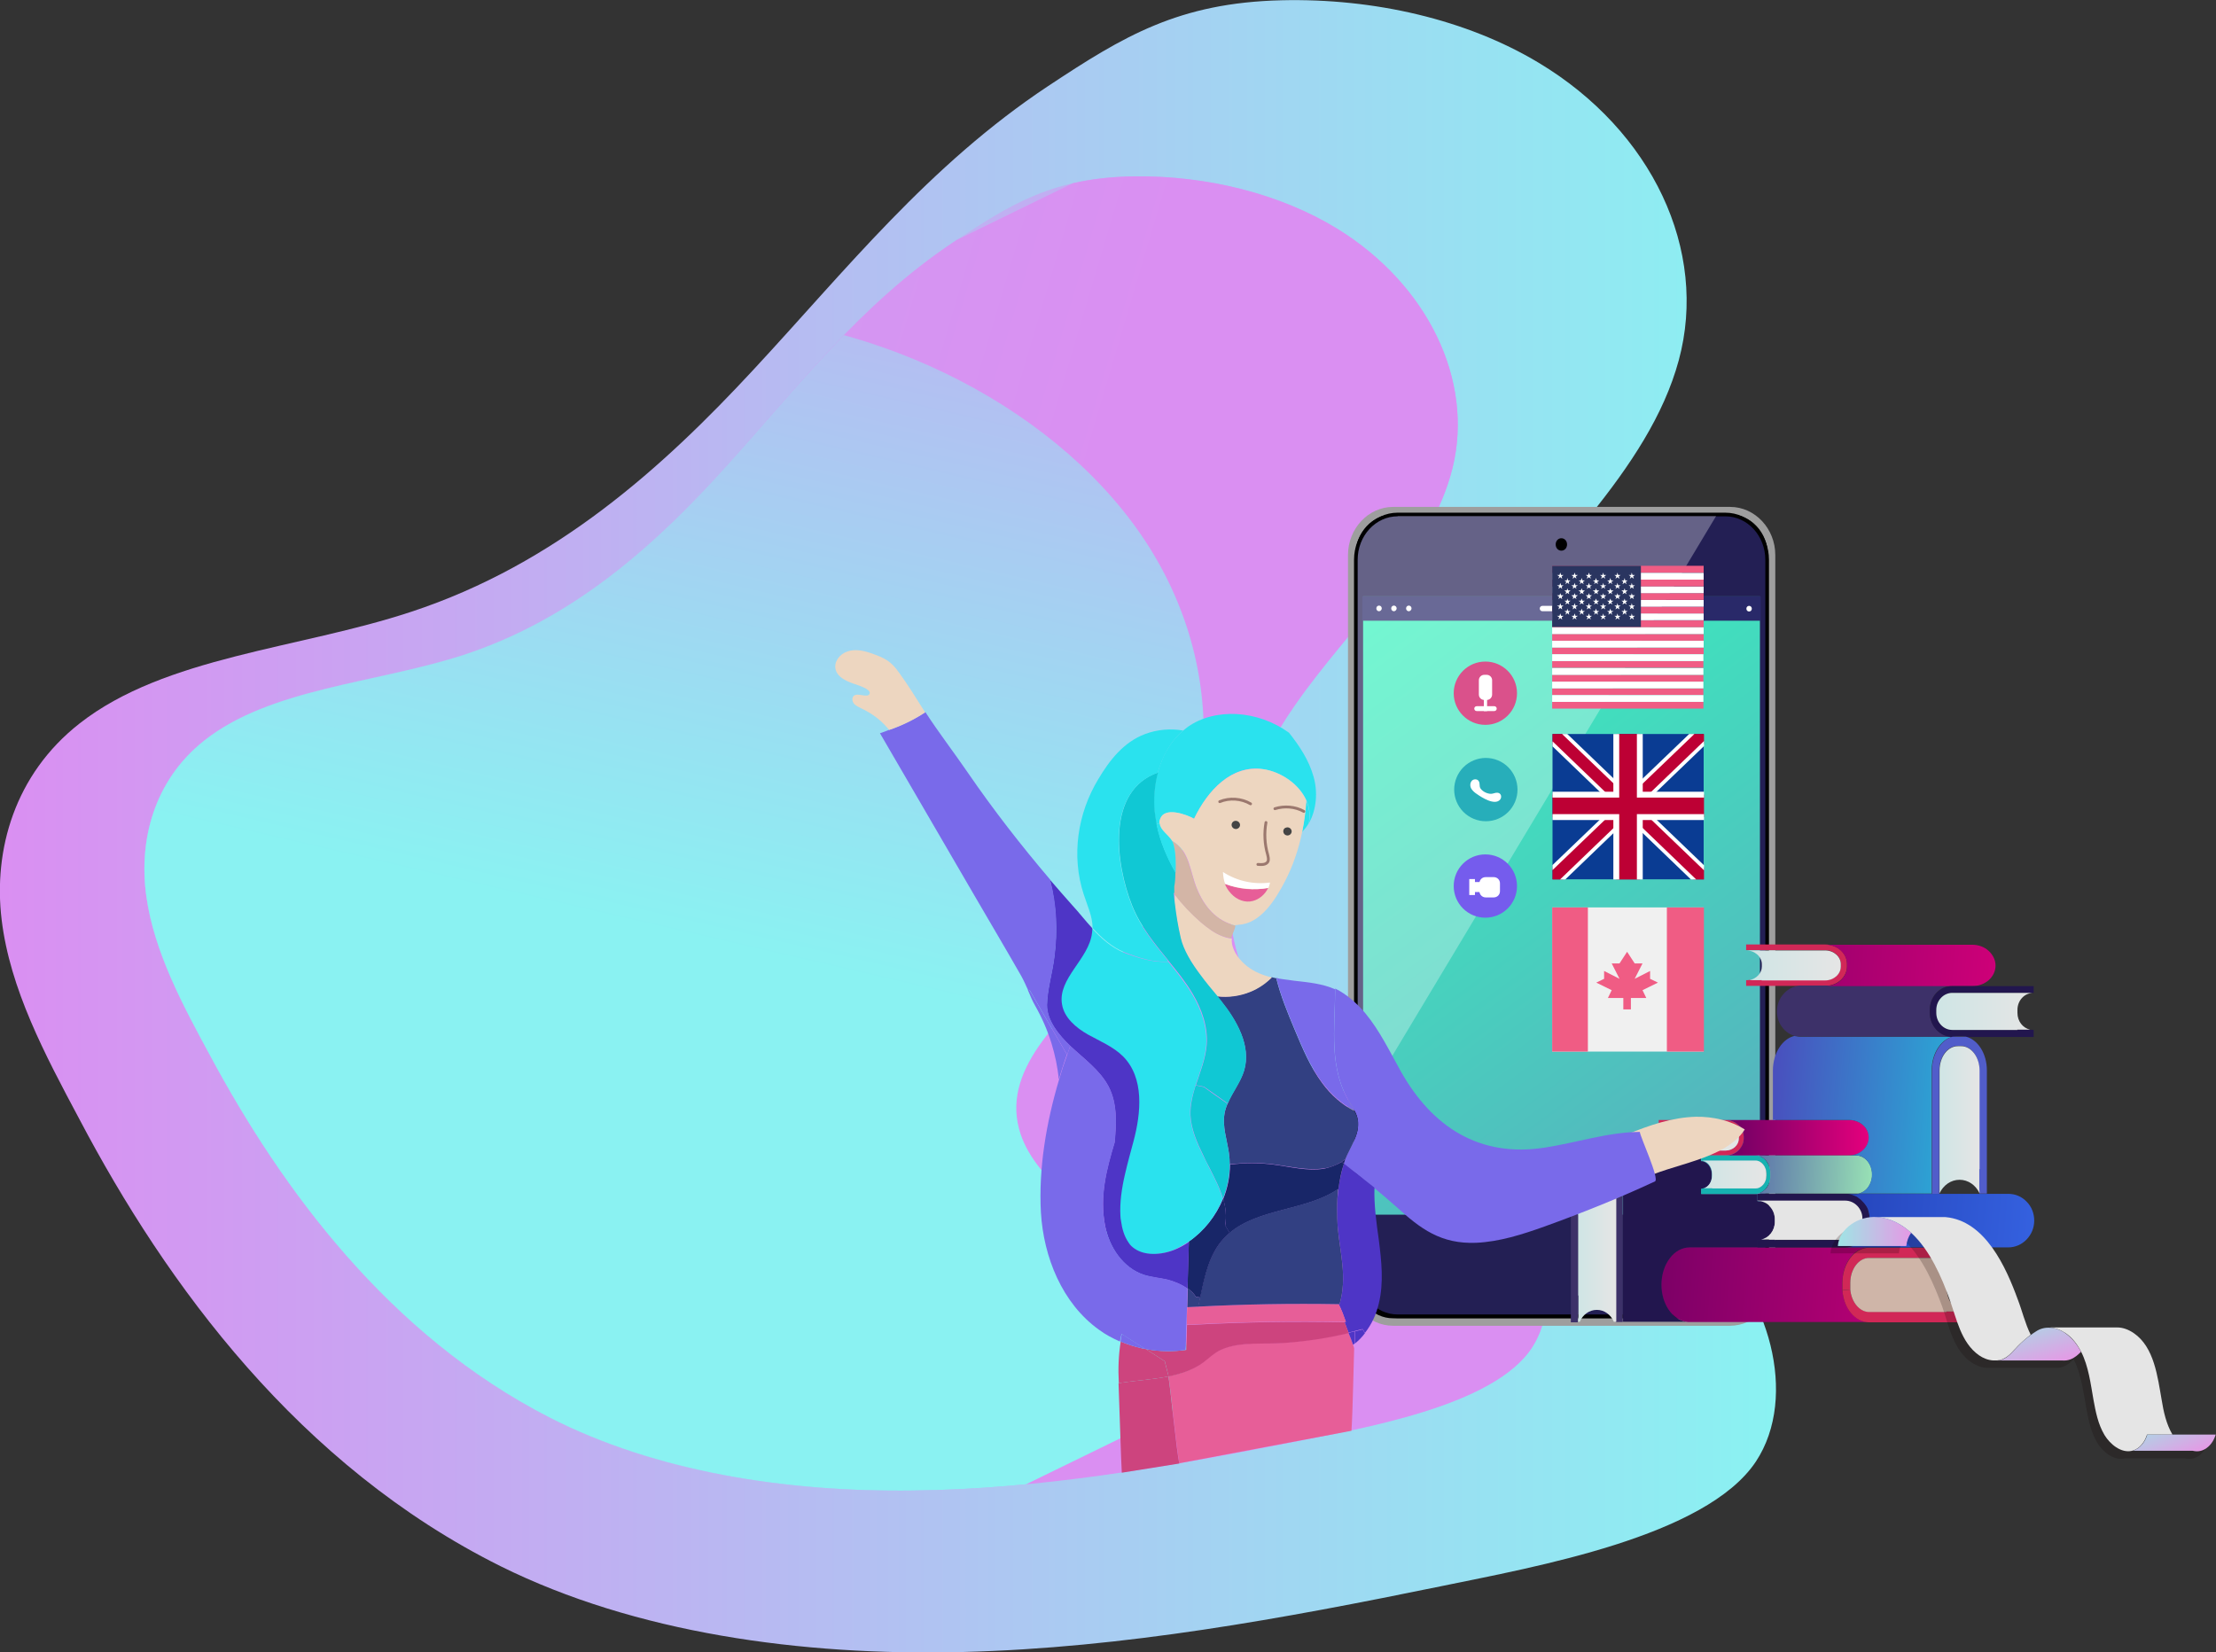 <?xml version="1.0" encoding="utf-8"?>
<!-- Generator: Adobe Illustrator 24.0.2, SVG Export Plug-In . SVG Version: 6.00 Build 0)  -->
<svg version="1.1" id="Слой_1" xmlns="http://www.w3.org/2000/svg" xmlns:xlink="http://www.w3.org/1999/xlink" x="0px" y="0px"
	 viewBox="0 0 819.2 610.9" style="enable-background:new 0 0 819.2 610.9;" xml:space="preserve">
<rect x="0" y="0" width="819.2" height="610.9" fill="#333333" stroke="none"/>
<style type="text/css">
	.st0{fill:url(#SVGID_1_);}
	.st1{clip-path:url(#SVGID_4_);fill:url(#SVGID_5_);}
	.st2{clip-path:url(#SVGID_4_);fill:url(#SVGID_6_);}
	.st3{clip-path:url(#SVGID_4_);fill:url(#SVGID_7_);}
	.st4{stroke:#9E9E9E;stroke-width:2.76;stroke-miterlimit:10;}
	.st5{stroke:#000000;stroke-width:2.699;stroke-miterlimit:10;}
	.st6{fill:none;stroke:#000000;stroke-width:0.54;stroke-miterlimit:10;}
	.st7{fill:#231F54;}
	.st8{fill:url(#SVGID_8_);}
	.st9{fill:#292969;}
	.st10{fill:#FFFFFF;}
	.st11{opacity:0.3;fill:#FFFFFF;}
	.st12{fill:#3D3169;}
	.st13{fill:url(#SVGID_9_);}
	.st14{fill:#22164E;}
	.st15{fill:#D12857;}
	.st16{fill:url(#SVGID_10_);}
	.st17{fill:url(#SVGID_11_);}
	.st18{fill:#16B2B1;}
	.st19{fill:url(#SVGID_12_);}
	.st20{fill:url(#SVGID_13_);}
	.st21{fill:url(#SVGID_14_);}
	.st22{fill:url(#SVGID_15_);}
	.st23{fill:#E5E5E5;}
	.st24{fill:url(#SVGID_16_);}
	.st25{fill:url(#SVGID_17_);}
	.st26{fill:url(#SVGID_18_);}
	.st27{fill:#CFB5A8;}
	.st28{fill:#515DCA;}
	.st29{fill:url(#SVGID_19_);}
	.st30{fill:url(#SVGID_20_);}
	.st31{opacity:0.2;}
	.st32{fill:#0D0000;}
	.st33{fill:url(#SVGID_21_);}
	.st34{fill:url(#SVGID_22_);}
	.st35{fill:url(#SVGID_23_);}
	.st36{fill:url(#SVGID_24_);}
	.st37{fill:url(#SVGID_25_);}
	.st38{fill:url(#SVGID_26_);}
	.st39{fill:url(#SVGID_27_);}
	.st40{fill:url(#SVGID_28_);}
	.st41{fill:url(#SVGID_29_);}
	.st42{fill:url(#SVGID_30_);}
	.st43{fill:url(#SVGID_31_);}
	.st44{fill:url(#SVGID_32_);}
	.st45{fill:url(#SVGID_33_);}
	.st46{fill:url(#SVGID_34_);}
	.st47{fill:url(#SVGID_35_);}
	.st48{fill:#EDD6C0;}
	.st49{fill:#796AEA;}
	.st50{fill:#E75E98;}
	.st51{fill:#4E35C6;}
	.st52{fill:#CD447E;}
	.st53{fill:#324082;}
	.st54{fill:#182668;}
	.st55{fill:#2AE2EE;}
	.st56{fill:#10C8D4;}
	.st57{fill:#D3B5A6;}
	.st58{fill:#444444;}
	.st59{fill:none;stroke:#9B786E;stroke-width:1.048;stroke-linecap:round;stroke-linejoin:round;stroke-miterlimit:10;}
	.st60{fill:#DA518B;}
	.st61{fill:#27AEBA;}
	.st62{fill:#755CED;}
	.st63{clip-path:url(#SVGID_37_);fill:#0A3C93;}
	.st64{clip-path:url(#SVGID_37_);}
	.st65{fill:#BD0034;stroke:#FFFFFF;stroke-width:1.346;stroke-miterlimit:10;}
	.st66{clip-path:url(#SVGID_37_);fill:#BD0034;stroke:#FFFFFF;stroke-width:2.166;stroke-miterlimit:10;}
	.st67{clip-path:url(#SVGID_39_);fill:#F05C84;}
	.st68{clip-path:url(#SVGID_39_);fill:#FFFFFF;}
	.st69{clip-path:url(#SVGID_39_);}
	.st70{fill:#2A3560;}
	.st71{clip-path:url(#SVGID_41_);fill:#F0F0F0;}
	.st72{clip-path:url(#SVGID_41_);fill:#F05C84;}
</style>
<linearGradient id="SVGID_1_" gradientUnits="userSpaceOnUse" x1="1.818989e-12" y1="305.431" x2="656.539" y2="305.431">
	<stop  offset="0" style="stop-color:#DA8FF2"/>
	<stop  offset="1" style="stop-color:#8AF2F2"/>
</linearGradient>
<path class="st0" d="M387.5,31.8C415.3,13.4,435.7,1,473.8,0.1c34.1-0.8,68.4,7.1,95,23.1c42,25.2,62.8,69.4,51.8,110
	c-11.1,41-50,74.1-76.7,110.9c-21.1,29.1-34.8,61.9-33.2,94.7c1.6,32.9,19.9,65.7,53.8,85.4c21.3,12.4,47.9,19.5,66.3,34.4
	c22.8,18.5,34.3,57.6,18.3,81.8c-18.5,27.8-81.6,38.9-116.5,46.1c-58.1,11.9-117,22.8-176.8,24.3c-59.8,1.5-121.1-7.1-170.7-31.7
	C110.6,542,61.6,475.1,29.3,413.7c-12.7-23.8-25.6-48-28.7-73.7c-3.1-25.7,4.8-53.7,28.8-72.5c31.6-24.8,81.2-27.6,122.6-41.3
	c53.5-17.6,93.1-53.4,126.8-89.8C312.6,100,343.3,61.1,387.5,31.8z"/>
<g>
	<defs>
		<path id="SVGID_2_" d="M352.2,89.7c21.5-14.4,37.3-24.1,67.2-24.5c26.7-0.3,53.8,6.4,75,19.4c33.4,20.6,50.5,56,42.6,88.3
			c-8,32.6-38,58.6-58.2,87.7c-16,23-26.2,49-24.4,75.2c1.9,26.2,16.8,52.6,43.7,68.7c16.9,10.1,38,16.1,52.6,28.1
			c18.2,15,28,46.3,15.8,65.4c-14,22-63.3,30.2-90.7,35.6c-45.4,8.9-91.4,17-138.3,17.5c-46.9,0.6-95.1-6.9-134.5-27.1
			c-59.1-30.3-98.7-84.2-125.2-133.5C67.5,371.5,57,352,54.1,331.4c-2.9-20.6,2.8-42.8,21.3-57.5c24.4-19.4,63.2-21.2,95.5-31.6
			c41.6-13.5,72.1-41.6,97.9-70.3C294.7,143.3,318.1,112.5,352.2,89.7z"/>
	</defs>
	<linearGradient id="SVGID_3_" gradientUnits="userSpaceOnUse" x1="53.356" y1="308.199" x2="571.958" y2="308.199">
		<stop  offset="0" style="stop-color:#DA8FF2"/>
		<stop  offset="1" style="stop-color:#8AF2F2"/>
	</linearGradient>
	<use xlink:href="#SVGID_2_"  style="overflow:visible;fill:url(#SVGID_3_);"/>
	<clipPath id="SVGID_4_">
		<use xlink:href="#SVGID_2_"  style="overflow:visible;"/>
	</clipPath>
	
		<linearGradient id="SVGID_5_" gradientUnits="userSpaceOnUse" x1="-1965.629" y1="2661.063" x2="-1079.321" y2="2661.063" gradientTransform="matrix(-0.846 0.534 -0.534 -0.846 501.709 3420.473)">
		<stop  offset="0" style="stop-color:#DA8FF2"/>
		<stop  offset="1" style="stop-color:#8AF2F2"/>
	</linearGradient>
	<polygon class="st1" points="-180,319 559.3,-42.1 916.7,395.9 177.5,757 	"/>
	
		<linearGradient id="SVGID_6_" gradientUnits="userSpaceOnUse" x1="-1511.961" y1="-306.654" x2="-501.538" y2="-1459.937" gradientTransform="matrix(-0.846 0.534 0.534 0.846 -760.701 1419.414)">
		<stop  offset="0" style="stop-color:#DA8FF2"/>
		<stop  offset="1" style="stop-color:#8AF2F2"/>
	</linearGradient>
	<polygon class="st2" points="-135.6,327.7 548.4,-6.4 868.1,385.2 184.1,719.4 	"/>
	
		<linearGradient id="SVGID_7_" gradientUnits="userSpaceOnUse" x1="-1072.415" y1="3178.395" x2="-818.958" y2="2967.328" gradientTransform="matrix(-1.22 0.77 -0.648 -1.026 1119.706 4008.597)">
		<stop  offset="0" style="stop-color:#DA8FF2"/>
		<stop  offset="1" style="stop-color:#8AF2F2"/>
	</linearGradient>
	<path class="st3" d="M442,518.2c-0.6-18.9-7.4-37.5-22.2-53.1c-15.1-15.9-38.1-28.7-43.1-47.8c-6.2-23.5,17.7-42.5,34.7-61
		c38.8-42.4,44.9-103.9,13.5-153.9c-31.4-50-99.5-85.7-167.4-86.3c-55.3-0.5-105.7,20.4-148.6,46C66.6,187.4,28.5,218.8,9,258.5
		c-9.8,19.9-15,42.1-31.7,58.6c-34.7,34.4-110.9,36-130.6,77.8c-2.8,6-4.1,12.3-4.3,18.8l231.8,284L442,518.2z"/>
</g>
<g>
	<g>
		<path class="st4" d="M639.5,488.8H515c-8.4,0-15.3-7.4-15.3-16.4V205.2c0-9,6.9-16.4,15.3-16.4h124.6c8.4,0,15.3,7.4,15.3,16.4
			v267.2C654.8,481.4,648,488.8,639.5,488.8z"/>
	</g>
	<g>
		<path class="st5" d="M637.8,486H516.7c-8.2,0-14.8-7.2-14.8-16.1V207c0-8.9,6.7-16.1,14.8-16.1h121.1c8.2,0,14.8,7.2,14.8,16.1
			v262.9C652.7,478.8,646,486,637.8,486z"/>
	</g>
	<g>
		<path d="M637.8,486H516.7c-8.2,0-14.8-7.2-14.8-16.1V207c0-8.9,6.7-16.1,14.8-16.1h121.1c8.2,0,14.8,7.2,14.8,16.1v262.9
			C652.7,478.8,646,486,637.8,486z M516.7,195.4c-5.9,0-10.7,5.2-10.7,11.6v262.9c0,6.4,4.8,11.6,10.7,11.6h121.1
			c5.9,0,10.7-5.2,10.7-11.6V207c0-6.4-4.8-11.6-10.7-11.6H516.7z"/>
	</g>
	<line class="st6" x1="503.9" y1="220.5" x2="650.6" y2="220.5"/>
	<line class="st6" x1="503.9" y1="452.2" x2="650.6" y2="452.2"/>
	<g>
		<path class="st7" d="M637.8,486H516.7c-8.2,0-14.8-7.2-14.8-16.1V207c0-8.9,6.7-16.1,14.8-16.1h121.1c8.2,0,14.8,7.2,14.8,16.1
			v262.9C652.7,478.8,646,486,637.8,486z"/>
	</g>
	
		<linearGradient id="SVGID_8_" gradientUnits="userSpaceOnUse" x1="1435.293" y1="196.093" x2="1070.091" y2="690.833" gradientTransform="matrix(-1 0 0 1 1910.136 0)">
		<stop  offset="0" style="stop-color:#32FFBE"/>
		<stop  offset="1" style="stop-color:#8059BE"/>
	</linearGradient>
	<rect x="503.9" y="220.5" class="st8" width="146.7" height="228.6"/>
	<rect x="503.6" y="220.5" class="st9" width="147.3" height="9"/>
	<path class="st10" d="M583.9,226h-13.7c-0.6,0-1-0.5-1-1v0c0-0.6,0.5-1,1-1h13.7c0.6,0,1,0.5,1,1v0
		C584.9,225.5,584.4,226,583.9,226z"/>
	<path class="st10" d="M509.8,226L509.8,226c-0.6,0-1-0.5-1-1v-0.1c0-0.6,0.5-1,1-1l0,0c0.6,0,1,0.5,1,1v0.1
		C510.8,225.5,510.3,226,509.8,226z"/>
	<path class="st10" d="M515.3,226L515.3,226c-0.6,0-1-0.5-1-1v-0.1c0-0.6,0.5-1,1-1l0,0c0.6,0,1,0.5,1,1v0.1
		C516.3,225.5,515.8,226,515.3,226z"/>
	<path class="st10" d="M520.8,226L520.8,226c-0.6,0-1-0.5-1-1v-0.1c0-0.6,0.5-1,1-1l0,0c0.6,0,1,0.5,1,1v0.1
		C521.8,225.5,521.3,226,520.8,226z"/>
	<path class="st10" d="M646.6,226.1L646.6,226.1c-0.6,0-1-0.5-1-1V225c0-0.6,0.5-1,1-1l0,0c0.6,0,1,0.5,1,1v0.1
		C647.6,225.6,647.2,226.1,646.6,226.1z"/>
	<path class="st11" d="M516.7,190.9c-8.2,0-14.8,7.2-14.8,16.1v204.7l132.5-220.9H516.7z"/>
	<path d="M579.3,201.3c0,1.3-0.9,2.3-2.1,2.3s-2.1-1-2.1-2.3c0-1.3,0.9-2.3,2.1-2.3S579.3,200,579.3,201.3z"/>
</g>
<g>
	<g id="XMLID_2_">
		<path class="st12" d="M591.5,425.7c-0.2,0-0.4,0-0.6,0h-1.1c-5,0-9.1,6.2-9.1,13.8v49.4h2.6c0,0,0-0.1,0-0.1
			c0-0.6,0.1-1.3,0.1-1.9V479c-0.1,0.1-0.1,0.1-0.1,0.2v-39.7c0-5.4,2.9-9.8,6.4-9.8h1.1c3.6,0,6.5,4.4,6.5,9.8v33.9h0v15.4h2.5h0.1
			v-49.3C600,432.1,596.2,426.1,591.5,425.7z"/>
		
			<linearGradient id="SVGID_9_" gradientUnits="userSpaceOnUse" x1="1208.697" y1="459.191" x2="1222.733" y2="459.191" gradientTransform="matrix(-1 0 0 1 1806.085 0)">
			<stop  offset="0" style="stop-color:#E5E5E5"/>
			<stop  offset="1" style="stop-color:#CFE5E5"/>
		</linearGradient>
		<path class="st13" d="M583.4,439.4v39.7c0-0.1,0.1-0.1,0.1-0.2v7.9c-0.1,0.6-0.1,1.2-0.1,1.9h0.6c1.1-2.6,3.5-4.4,6.3-4.4
			c2.8,0,5.2,1.8,6.3,4.4h0.8h0.1v-15.4h0v-33.9c0-5.4-2.9-9.8-6.5-9.8h-1.1C586.2,429.7,583.4,434.1,583.4,439.4z"/>
		<path class="st14" d="M613.2,425.7h-21.7c4.7,0.4,8.5,6.4,8.5,13.7v49.3h23.3c-5.1-0.9-9.1-6.7-9.1-13.7c0-3.7,1.1-7.2,3.1-9.8
			c2-2.6,4.6-4,7.4-4h25v-2.7c0.2,0,0.4,0,0.7,0c0,0,0,0,0,0c0.2,0,0.3,0,0.5-0.1c0.1,0,0.1,0,0.1,0h0c2.9-0.6,5.1-3.3,5.1-6.5v-1.1
			c0-3.7-2.9-6.7-6.4-6.7v0v-2.6h-0.8h-20v-1.9c0.3,0,0.6,0,0.8-0.1h0c1.8-0.5,3.1-2.4,3.1-4.6v-0.8c0-2.6-1.8-4.8-4-4.8v0v-1.9
			h-15.7V425.7z"/>
		<path class="st15" d="M613.2,425.7v1.5h15.7h8.9c0.1,0,0.2,0,0.2,0h-0.2c1.9,0,3.6-0.7,4.8-1.8c1.3-1.1,2-2.7,2-4.4v-0.7
			c0-1.7-0.8-3.3-2-4.4c-1.2-1.1-2.9-1.8-4.8-1.8h-24.6v1.8h7.7v0h16.9c2.7,0,4.9,2,4.9,4.4v0.7c0,2.4-2.2,4.4-4.9,4.4H618
			c0,0,0.1-0.1,0.1-0.1h-3.9h0c-0.3,0.1-0.6,0.1-1,0.1V425.7z"/>
		
			<linearGradient id="SVGID_10_" gradientUnits="userSpaceOnUse" x1="1163.47" y1="420.656" x2="1192.904" y2="420.656" gradientTransform="matrix(-1 0 0 1 1806.085 0)">
			<stop  offset="0" style="stop-color:#E5E5E5"/>
			<stop  offset="1" style="stop-color:#CFE5E5"/>
		</linearGradient>
		<path class="st16" d="M613.2,415.9L613.2,415.9c2.7,0,4.9,2,4.9,4.4v0.7c0,2.1-1.7,3.9-3.8,4.3h3.9c0,0-0.1,0.1-0.1,0.1h19.8
			c2.7,0,4.9-2,4.9-4.4v-0.7c0-2.4-2.2-4.4-4.9-4.4h-16.9v0H613.2z"/>
		
			<linearGradient id="SVGID_11_" gradientUnits="userSpaceOnUse" x1="1045.059" y1="481.658" x2="1215.503" y2="468.464" gradientTransform="matrix(-1 0 0 1 1806.085 0)">
			<stop  offset="0" style="stop-color:#E5007D"/>
			<stop  offset="3.052630e-02" style="stop-color:#E1007C"/>
			<stop  offset="0.891" style="stop-color:#790066"/>
		</linearGradient>
		<path class="st17" d="M623.3,488.7c0.5,0.1,0.9,0.1,1.4,0.1H691c-5.2,0-9.5-5.2-9.9-11.9c0-0.4,0-0.7,0-1.1v-1.6
			c0-7.2,4.4-13,9.9-13h35.6v0h-44.5h-32.4h-25c-2.8,0-5.5,1.4-7.4,4c-2,2.6-3.1,6.1-3.1,9.8C614.2,482,618.1,487.8,623.3,488.7z"/>
		<path class="st18" d="M628.9,439.5v1.9h20c0.3,0,0.5,0,0.8-0.1c2.7-0.5,4.8-3.3,4.8-6.6v-0.8c0-2.3-1-4.4-2.5-5.6
			c-0.9-0.7-2-1.1-3.1-1.1h-11.1h-8.9v1.9h6.3v0h13.7c2.2,0,4,2.1,4,4.8v0.8c0,2.6-1.8,4.7-4,4.7h-16.1c0,0,0-0.1,0.1-0.1h-3.2h0
			C629.4,439.5,629.2,439.5,628.9,439.5z"/>
		
			<linearGradient id="SVGID_12_" gradientUnits="userSpaceOnUse" x1="1153.238" y1="434.319" x2="1177.196" y2="434.319" gradientTransform="matrix(-1 0 0 1 1806.085 0)">
			<stop  offset="0" style="stop-color:#E5E5E5"/>
			<stop  offset="1" style="stop-color:#CFE5E5"/>
		</linearGradient>
		<path class="st19" d="M628.9,429.1L628.9,429.1c2.2,0,4,2.2,4,4.8v0.8c0,2.3-1.4,4.2-3.1,4.6h3.2c0,0-0.1,0.1-0.1,0.1h16.1
			c2.2,0,4-2.1,4-4.7v-0.8c0-2.6-1.8-4.8-4-4.8h-13.7v0H628.9z"/>
		
			<linearGradient id="SVGID_13_" gradientUnits="userSpaceOnUse" x1="1115.222" y1="420.656" x2="1168.324" y2="420.656" gradientTransform="matrix(-1 0 0 1 1806.085 0)">
			<stop  offset="0" style="stop-color:#E5007D"/>
			<stop  offset="3.052630e-02" style="stop-color:#E1007C"/>
			<stop  offset="0.891" style="stop-color:#790066"/>
		</linearGradient>
		<path class="st20" d="M655.4,414.1h-17.6c1.9,0,3.6,0.7,4.8,1.8c1.2,1.1,2,2.7,2,4.4v0.7c0,1.7-0.8,3.2-2,4.4
			c-1.2,1.1-2.8,1.8-4.6,1.8h10.9h34.7c4,0,7.3-2.9,7.3-6.6c0-1.8-0.8-3.4-2.1-4.6c-1.4-1.2-3.2-1.9-5.1-1.9H655.4z"/>
		<path class="st15" d="M645.5,362.4v2.1h20.3h9.1c4.4-0.1,7.9-3.3,7.9-7.2v-0.9c0-4-3.6-7.2-8.1-7.2h-29.2v2.1h9.2v0h20
			c3.2,0,5.8,2.3,5.8,5.1v0.9c0,2.8-2.6,5.1-5.8,5.1h-23.5c0,0,0.1-0.1,0.1-0.1h-4.6h0c-0.2,0-0.3,0.1-0.5,0.1c-0.1,0-0.1,0-0.2,0
			C645.8,362.4,645.6,362.4,645.5,362.4z"/>
		
			<linearGradient id="SVGID_14_" gradientUnits="userSpaceOnUse" x1="1125.658" y1="356.89" x2="1160.62" y2="356.89" gradientTransform="matrix(-1 0 0 1 1806.085 0)">
			<stop  offset="0" style="stop-color:#E5E5E5"/>
			<stop  offset="1" style="stop-color:#CFE5E5"/>
		</linearGradient>
		<path class="st21" d="M645.5,351.4L645.5,351.4c3.2,0,5.8,2.3,5.8,5.1v0.9c0,2.4-2,4.5-4.6,5h4.6c0,0-0.1,0.1-0.1,0.1h23.5
			c3.2,0,5.8-2.3,5.8-5.1v-0.9c0-2.8-2.6-5.1-5.8-5.1h-20v0H645.5z"/>
		
			<linearGradient id="SVGID_15_" gradientUnits="userSpaceOnUse" x1="1114.022" y1="435.431" x2="1180.384" y2="432.276" gradientTransform="matrix(-1 0 0 1 1806.085 0)">
			<stop  offset="0" style="stop-color:#98E1B5"/>
			<stop  offset="0.159" style="stop-color:#89C6B2"/>
			<stop  offset="0.72" style="stop-color:#576AA9"/>
			<stop  offset="1" style="stop-color:#A01CA8"/>
		</linearGradient>
		<path class="st22" d="M683.6,427.2h-34.7c1.2,0,2.2,0.4,3.1,1.1c1.5,1.2,2.5,3.3,2.5,5.6v0.8c0,3.4-2.1,6.1-4.8,6.6h32.3h5
			c2.9-0.5,5.1-3.5,5.1-7c0-1.9-0.6-3.7-1.7-5c-1.1-1.3-2.6-2.1-4.2-2.1H683.6z"/>
		<path class="st14" d="M649.7,458.5v2.7h32.4c5,0,9-4.2,9-9.4v-1.1c0-0.3,0-0.6,0-0.9c0-0.3-0.1-0.6-0.1-0.9
			c-0.1-0.3-0.1-0.6-0.2-0.8c-0.1-0.3-0.1-0.5-0.2-0.8c0,0,0-0.1,0-0.1c-0.1-0.2-0.2-0.5-0.3-0.7c-0.1-0.3-0.2-0.5-0.4-0.7
			c-0.1-0.2-0.3-0.5-0.5-0.7c0,0,0,0,0,0c-0.2-0.2-0.3-0.4-0.5-0.6c-0.1-0.2-0.3-0.3-0.5-0.5c-0.1-0.1-0.1-0.1-0.2-0.2
			c-0.2-0.2-0.3-0.3-0.5-0.5c-0.2-0.2-0.4-0.3-0.7-0.5c-0.2-0.1-0.4-0.3-0.6-0.4c0,0-0.1,0-0.1-0.1c-0.5-0.3-1-0.5-1.5-0.6
			c-0.3-0.1-0.5-0.2-0.8-0.2c-0.3-0.1-0.5-0.1-0.8-0.1c0,0,0,0,0,0h-33.5v2.6h10.2v0h22.2c3.5,0,6.4,3,6.4,6.7v1.1
			c0,3.7-2.9,6.7-6.4,6.7h-26c0,0,0.1-0.1,0.1-0.1H651h0c0,0-0.1,0-0.1,0c-0.2,0-0.3,0.1-0.5,0.1c0,0,0,0,0,0
			C650.1,458.5,649.9,458.5,649.7,458.5z"/>
		<path class="st23" d="M649.7,444L649.7,444c3.5,0,6.4,3,6.4,6.7v1.1c0,3.2-2.2,5.9-5.1,6.5h5.2c-0.1,0-0.1,0.1-0.1,0.1h26
			c3.5,0,6.4-3,6.4-6.7v-1.1c0-3.7-2.9-6.7-6.4-6.7h-22.2v0H649.7z"/>
		
			<linearGradient id="SVGID_16_" gradientUnits="userSpaceOnUse" x1="1039.957" y1="417.113" x2="1210.413" y2="403.919" gradientTransform="matrix(-1 0 0 1 1806.085 0)">
			<stop  offset="0" style="stop-color:#16E5E5"/>
			<stop  offset="1" style="stop-color:#6400A9"/>
		</linearGradient>
		<path class="st24" d="M655.4,395.8v18.3h28.2c1.9,0,3.8,0.7,5.1,1.9c1.4,1.2,2.1,2.9,2.1,4.6c0,3.6-3.3,6.6-7.3,6.6h2.6
			c1.6,0,3.1,0.7,4.2,2.1c1.1,1.3,1.7,3.1,1.7,5c0,3.6-2.2,6.5-5.1,7h27.2v-45.6c0-6.1,3.3-11.3,7.7-12.4h-0.2h-53.3h-2.8
			c-0.6,0-1.2-0.1-1.7-0.2c0,0,0,0,0,0c-0.1,0-0.2,0-0.3-0.1c0,0,0,0,0,0c0,0,0,0,0,0C659,383.9,655.4,389.3,655.4,395.8z"/>
		<path class="st12" d="M659.5,367.3c-1.7,1.8-2.6,4.1-2.6,6.7c0,4.4,2.9,8.1,6.8,9.1c0.1,0,0.2,0,0.3-0.1c0,0,0,0,0,0
			c0.5,0.1,1.1,0.2,1.7,0.2h2.4c0.1,0,0.3,0.1,0.4,0.1h53.3c-4.6,0-8.4-4-8.4-8.9v-1.1c0-4.9,3.8-8.9,8.4-8.9h30v0h-22.6h-54.2
			c-0.1,0-0.1,0-0.2,0h-9.3C663.1,364.6,661.1,365.6,659.5,367.3z"/>
		
			<linearGradient id="SVGID_17_" gradientUnits="userSpaceOnUse" x1="1035.687" y1="362.182" x2="1206.079" y2="348.992" gradientTransform="matrix(-1 0 0 1 1806.085 0)">
			<stop  offset="0" style="stop-color:#E5007D"/>
			<stop  offset="3.052630e-02" style="stop-color:#E1007C"/>
			<stop  offset="0.891" style="stop-color:#790066"/>
		</linearGradient>
		<path class="st25" d="M729.1,349.3h-54.4c4.5,0,8.1,3.2,8.1,7.2v0.9c0,3.9-3.5,7.1-7.9,7.2h54.2c4.8,0,8.6-3.4,8.6-7.6
			c0-2-0.9-3.9-2.5-5.4C733.6,350.1,731.4,349.3,729.1,349.3z"/>
		<path class="st15" d="M681.1,474.3v1.6c0,0.4,0,0.7,0,1.1l2.9-0.2c0-0.3,0-0.6,0-0.9v-1.6c0-5.1,3.2-9.2,7-9.2h24.4V465h11.2v-3.7
			H691C685.6,461.3,681.1,467.1,681.1,474.3z"/>
		<path class="st15" d="M684,476.8l-2.9,0.2c0.4,6.7,4.7,11.9,9.9,11.9h35.6V485c-0.5,0-1-0.1-1.4-0.2h-5.7c0,0.1,0.1,0.1,0.1,0.2
			H691C687.4,485,684.4,481.4,684,476.8z"/>
		
			<linearGradient id="SVGID_18_" gradientUnits="userSpaceOnUse" x1="1043.008" y1="455.217" x2="1213.393" y2="442.028" gradientTransform="matrix(-1 0 0 1 1806.085 0)">
			<stop  offset="0" style="stop-color:#3765E5"/>
			<stop  offset="0.181" style="stop-color:#3059D5"/>
			<stop  offset="0.912" style="stop-color:#162998"/>
		</linearGradient>
		<path class="st26" d="M682.1,461.2h44.5h15.8c5.3,0,9.6-4.5,9.6-9.9c0-2.7-1-5.2-2.8-7c-1.8-1.9-4.2-2.9-6.8-2.9h-7.8h-2.7h-0.1
			H717h0h-2.7H687c-0.3,0-0.6,0.1-0.8,0.1h-3c0.3,0,0.5,0.1,0.8,0.1c0.3,0.1,0.5,0.1,0.8,0.2c0.5,0.2,1,0.4,1.5,0.6
			c0,0,0.1,0,0.1,0.1c0.2,0.1,0.4,0.2,0.6,0.4c0.2,0.2,0.4,0.3,0.7,0.5c0.2,0.1,0.3,0.3,0.5,0.5c0.1,0.1,0.2,0.1,0.2,0.2
			c0.2,0.2,0.3,0.3,0.5,0.5c0.2,0.2,0.3,0.4,0.5,0.6c0,0,0,0,0,0c0.2,0.2,0.3,0.5,0.5,0.7c0.1,0.2,0.3,0.5,0.4,0.7
			c0.1,0.2,0.2,0.5,0.3,0.7c0,0,0,0.1,0,0.1c0.1,0.3,0.2,0.5,0.2,0.8c0.1,0.3,0.2,0.5,0.2,0.8c0.1,0.3,0.1,0.6,0.1,0.9
			c0,0.3,0,0.6,0,0.9v1.1C691.1,457,687.1,461.2,682.1,461.2z"/>
		<path class="st27" d="M684,474.3v1.6c0,0.3,0,0.6,0,0.9c0.4,4.6,3.4,8.3,7,8.3h28.6c-0.1-0.1-0.1-0.1-0.1-0.2h5.7
			c-3.2-0.9-5.6-4.6-5.6-9v-1.6c0-5.1,3.2-9.2,7-9.2V465h-11.2v0.1H691C687.2,465,684,469.2,684,474.3z"/>
		<path class="st14" d="M713.4,373.4v1.1c0,4.9,3.8,8.9,8.4,8.9h0.2c0.6-0.2,1.3-0.3,1.9-0.3h1.2c0.7,0,1.3,0.1,1.9,0.3h24.8v-2.6
			c-0.4,0-0.8-0.1-1.2-0.1h-4.8c0,0,0.1,0.1,0.1,0.1h-24.1c-3.3,0-5.9-2.8-5.9-6.3v-1.1c0-3.5,2.7-6.3,5.9-6.3h20.6v0h9.4v-2.5h-30
			C717.1,364.5,713.4,368.5,713.4,373.4z"/>
		<path class="st28" d="M714.2,395.8v45.6h2.7c0,0,0-0.1,0-0.1V427h0v-31.3c0-5,3.1-9,6.8-9h1.2c3.8,0,6.8,4,6.8,9v36.6
			c-0.1-0.1-0.1-0.1-0.1-0.2v7.3c0.1,0.5,0.1,1.1,0.1,1.7c0,0.1,0.1,0.1,0.1,0.2h2.7v-45.6c0-6.1-3.3-11.3-7.7-12.4h-5
			C717.5,384.5,714.2,389.7,714.2,395.8z"/>
		
			<linearGradient id="SVGID_19_" gradientUnits="userSpaceOnUse" x1="1054.352" y1="373.905" x2="1090.3" y2="373.905" gradientTransform="matrix(-1 0 0 1 1806.085 0)">
			<stop  offset="0" style="stop-color:#E5E5E5"/>
			<stop  offset="1" style="stop-color:#CFE5E5"/>
		</linearGradient>
		<path class="st29" d="M715.8,373.4v1.1c0,3.5,2.7,6.3,5.9,6.3h24.1c0,0-0.1-0.1-0.1-0.1h4.8c-2.7-0.6-4.7-3.1-4.7-6.2v-1.1
			c0-3.5,2.6-6.3,5.9-6.3v0h-9.4v0h-20.6C718.5,367.1,715.8,369.9,715.8,373.4z"/>
		
			<linearGradient id="SVGID_20_" gradientUnits="userSpaceOnUse" x1="1074.292" y1="414.016" x2="1089.1" y2="414.016" gradientTransform="matrix(-1 0 0 1 1806.085 0)">
			<stop  offset="0" style="stop-color:#E5E5E5"/>
			<stop  offset="1" style="stop-color:#CFE5E5"/>
		</linearGradient>
		<path class="st30" d="M717,427v14.2c1.4-3,4.2-5,7.4-5c3.2,0,6,2,7.4,5c0-0.6-0.1-1.1-0.1-1.7v-7.3c0.1,0.1,0.1,0.1,0.1,0.2v-36.6
			c0-5-3.1-9-6.8-9h-1.2c-3.8,0-6.8,4-6.8,9L717,427L717,427z"/>
	</g>
	<g>
		<g class="st31">
			<polygon class="st32" points="700.4,463.8 700.4,463.8 696.7,463.8 681.4,463.8 696.7,463.8 			"/>
			<path class="st32" d="M691.2,452.8h22.9c0.8-0.1,1.6-0.1,2.3,0c14.7,1.2,22.4,18.6,26.7,30.4c1.5,4.2,2.7,9,4.8,13.1
				c0.6-0.5,1.3-0.9,1.9-1.3c1.6-1,3.3-1.5,5.1-1.4h0H780c2.1,0,4.2,0.8,6.1,2.1c7.6,5.3,8.8,16.2,10.3,24.6c0.8,4.3,1.7,9,4,12.9
				h15.9c-0.7,2.3-2.1,4.4-4.2,5.5c-0.9,0.5-1.9,0.7-2.8,0.7c-0.5,0-1-0.1-1.5-0.2h-22.3c-4.1,1-8.2-2.5-10.2-5.8
				c-2.4-4-3.3-8.7-4.1-13.1c-1-5.6-1.9-12.4-4.6-17.8c-1.1,1.2-2.3,2.2-3.9,2.8c-1,0.4-2.1,0.5-3.2,0.4h0h-24h-1.3l0,0
				c-1.9-0.1-3.7-0.9-5.3-1.9c-6.8-4.6-8.4-13.5-10.9-20.7c-2.9-7.9-7.2-18.2-14.2-24.6c-1,1.4-1.7,3.1-1.8,4.9h-25.3
				C677.1,456.9,684.4,452.2,691.2,452.8z"/>
		</g>
		
			<linearGradient id="SVGID_21_" gradientUnits="userSpaceOnUse" x1="-14624.998" y1="461.003" x2="-14606.054" y2="461.003" gradientTransform="matrix(1 0 0 1 15309.261 0)">
			<stop  offset="0" style="stop-color:#E5E5E5"/>
			<stop  offset="1" style="stop-color:#E5E5E5"/>
		</linearGradient>
		<polygon class="st33" points="684.3,461 699.5,461 703.2,461 703.2,461 699.5,461 		"/>
		
			<linearGradient id="SVGID_22_" gradientUnits="userSpaceOnUse" x1="-14574.561" y1="481.437" x2="-14572.656" y2="481.437" gradientTransform="matrix(1 0 0 1 15309.261 0)">
			<stop  offset="0" style="stop-color:#E5E5E5"/>
			<stop  offset="1" style="stop-color:#E5E5E5"/>
		</linearGradient>
		<line class="st34" x1="734.7" y1="481.4" x2="736.6" y2="481.4"/>
		
			<linearGradient id="SVGID_23_" gradientUnits="userSpaceOnUse" x1="-14560.638" y1="484.896" x2="-14554.045" y2="505.952" gradientTransform="matrix(1 0 0 1 15309.261 0)">
			<stop  offset="0" style="stop-color:#9FE5E5"/>
			<stop  offset="1" style="stop-color:#E599E5"/>
		</linearGradient>
		<path class="st35" d="M738.2,503h24c1.1,0.1,2.2,0,3.2-0.4c1.6-0.6,2.8-1.7,3.9-2.8c-1.4-2.7-3.2-5-5.7-6.8
			c-1.8-1.3-3.9-2.1-5.9-2.1c-1.7-0.1-3.5,0.3-5.1,1.4c-0.7,0.4-1.3,0.9-1.9,1.3c-1.6,1.2-3.2,2.5-4.6,4c-1.9,1.9-3.4,4.1-6,5.1
			C739.5,502.8,738.9,502.9,738.2,503z"/>
		
			<linearGradient id="SVGID_24_" gradientUnits="userSpaceOnUse" x1="-14572.325" y1="502.999" x2="-14571.044" y2="502.999" gradientTransform="matrix(1 0 0 1 15309.261 0)">
			<stop  offset="0" style="stop-color:#E5E5E5"/>
			<stop  offset="1" style="stop-color:#E5E5E5"/>
		</linearGradient>
		<path class="st36" d="M738.2,503h-1.3C737.4,503,737.8,503,738.2,503z"/>
		
			<linearGradient id="SVGID_25_" gradientUnits="userSpaceOnUse" x1="-14592.323" y1="449.996" x2="-14589.982" y2="449.996" gradientTransform="matrix(1 0 0 1 15309.261 0)">
			<stop  offset="0" style="stop-color:#E5E5E5"/>
			<stop  offset="1" style="stop-color:#E5E5E5"/>
		</linearGradient>
		<path class="st37" d="M716.9,450h2.3C718.5,450,717.7,450,716.9,450z"/>
		
			<linearGradient id="SVGID_26_" gradientUnits="userSpaceOnUse" x1="-14629.907" y1="455.342" x2="-14602.783" y2="455.342" gradientTransform="matrix(1 0 0 1 15309.261 0)">
			<stop  offset="0" style="stop-color:#9FE5E5"/>
			<stop  offset="1" style="stop-color:#E599E5"/>
		</linearGradient>
		<path class="st38" d="M679.4,460.7h25.3c0.2-1.8,0.8-3.5,1.8-4.9c-3.5-3.2-7.6-5.4-12.5-5.8C687.3,449.4,679.9,454.1,679.4,460.7z
			"/>
		
			<linearGradient id="SVGID_27_" gradientUnits="userSpaceOnUse" x1="-14549.915" y1="467.815" x2="-14509.387" y2="538.846" gradientTransform="matrix(1 0 0 1 15309.261 0)">
			<stop  offset="0" style="stop-color:#E5E5E5"/>
			<stop  offset="1" style="stop-color:#E5E5E5"/>
		</linearGradient>
		<path class="st39" d="M757.7,490.8c2,0.1,4.1,0.9,5.9,2.1c2.5,1.7,4.3,4.1,5.7,6.8c2.8,5.4,3.6,12.2,4.6,17.8
			c0.8,4.4,1.7,9.1,4.1,13.1c2,3.3,6.1,6.8,10.2,5.8c0.4-0.1,0.9-0.3,1.3-0.5c2.1-1.1,3.5-3.2,4.2-5.5h9.4c-2.3-3.9-3.3-8.5-4-12.9
			c-1.5-8.4-2.7-19.4-10.3-24.6c-1.9-1.3-4-2.1-6.1-2.1H757.7z"/>
		
			<linearGradient id="SVGID_28_" gradientUnits="userSpaceOnUse" x1="-14551.924" y1="490.799" x2="-14551.521" y2="490.799" gradientTransform="matrix(1 0 0 1 15309.261 0)">
			<stop  offset="0" style="stop-color:#E5E5E5"/>
			<stop  offset="1" style="stop-color:#E5E5E5"/>
		</linearGradient>
		<line class="st40" x1="757.3" y1="490.8" x2="757.7" y2="490.8"/>
		
			<linearGradient id="SVGID_29_" gradientUnits="userSpaceOnUse" x1="-14572.728" y1="502.987" x2="-14572.324" y2="502.987" gradientTransform="matrix(1 0 0 1 15309.261 0)">
			<stop  offset="0" style="stop-color:#E5E5E5"/>
			<stop  offset="1" style="stop-color:#E5E5E5"/>
		</linearGradient>
		<line class="st41" x1="736.5" y1="503" x2="736.9" y2="503"/>
		
			<linearGradient id="SVGID_30_" gradientUnits="userSpaceOnUse" x1="-14547.034" y1="502.987" x2="-14545.857" y2="502.987" gradientTransform="matrix(1 0 0 1 15309.261 0)">
			<stop  offset="0" style="stop-color:#E5E5E5"/>
			<stop  offset="1" style="stop-color:#E5E5E5"/>
		</linearGradient>
		<line class="st42" x1="762.2" y1="503" x2="763.4" y2="503"/>
		
			<linearGradient id="SVGID_31_" gradientUnits="userSpaceOnUse" x1="-14510.779" y1="521.687" x2="-14502.643" y2="539.887" gradientTransform="matrix(1 0 0 1 15309.261 0)">
			<stop  offset="0" style="stop-color:#9FE5E5"/>
			<stop  offset="1" style="stop-color:#E599E5"/>
		</linearGradient>
		<path class="st43" d="M788.3,536.4h22.3c0.5,0.1,1,0.2,1.5,0.2c0.9,0,1.9-0.2,2.8-0.7c2.1-1.1,3.5-3.2,4.2-5.5h-25.3
			c-0.7,2.3-2.1,4.4-4.2,5.5C789.2,536.1,788.8,536.3,788.3,536.4z"/>
		
			<linearGradient id="SVGID_32_" gradientUnits="userSpaceOnUse" x1="-14522.114" y1="536.406" x2="-14520.951" y2="536.406" gradientTransform="matrix(1 0 0 1 15309.261 0)">
			<stop  offset="0" style="stop-color:#E5E5E5"/>
			<stop  offset="1" style="stop-color:#E5E5E5"/>
		</linearGradient>
		<line class="st44" x1="787.1" y1="536.4" x2="788.3" y2="536.4"/>
		
			<linearGradient id="SVGID_33_" gradientUnits="userSpaceOnUse" x1="-14498.664" y1="536.406" x2="-14496.831" y2="536.406" gradientTransform="matrix(1 0 0 1 15309.261 0)">
			<stop  offset="0" style="stop-color:#E5E5E5"/>
			<stop  offset="1" style="stop-color:#E5E5E5"/>
		</linearGradient>
		<line class="st45" x1="810.6" y1="536.4" x2="812.4" y2="536.4"/>
		
			<linearGradient id="SVGID_34_" gradientUnits="userSpaceOnUse" x1="-14598.659" y1="445.629" x2="-14556.696" y2="528.917" gradientTransform="matrix(1 0 0 1 15309.261 0)">
			<stop  offset="0" style="stop-color:#E5E5E5"/>
			<stop  offset="1" style="stop-color:#E5E5E5"/>
		</linearGradient>
		<path class="st46" d="M694,450c4.9,0.4,9,2.6,12.5,5.8c7,6.4,11.4,16.7,14.2,24.6c2.6,7.1,4.2,16,10.9,20.7
			c1.6,1.1,3.4,1.8,5.3,1.9h1.3c0.7-0.1,1.3-0.2,1.9-0.4c2.6-1,4.1-3.2,6-5.1c1.4-1.4,3-2.8,4.6-4c-2.1-4.2-3.2-9-4.8-13.1
			c-4.3-11.8-12-29.1-26.7-30.4H694z"/>
		
			<linearGradient id="SVGID_35_" gradientUnits="userSpaceOnUse" x1="-14616.469" y1="450.02" x2="-14615.266" y2="450.02" gradientTransform="matrix(1 0 0 1 15309.261 0)">
			<stop  offset="0" style="stop-color:#E5E5E5"/>
			<stop  offset="1" style="stop-color:#E5E5E5"/>
		</linearGradient>
		<line class="st47" x1="692.8" y1="450" x2="694" y2="450"/>
	</g>
</g>
<g>
	<path class="st48" d="M590.8,433.6c-1.7-2.7-3.3-5.4-4.8-8.2l0,0c5.2-1.9,10.4-3.9,15.5-6c8.1-3.3,16.6-6.3,25.5-6.5
		c6.3-0.1,12.8,1.4,18,4.7c-7.2,11.3-27.3,12.7-38.3,18.6c-3.5,1.8-6.8,3.9-10.1,6C594.6,439.5,592.6,436.6,590.8,433.6z"/>
	<path class="st49" d="M497.4,428.5c1.3-3.6,3.8-7.1,4.5-10.8c0.2-1.3,0.2-2.4,0.1-3.4c-0.2-1.3-0.6-2.5-1.3-3.7
		c-0.4-0.8-1-1.7-1.5-2.6c-8.1-12.7-5.7-27.9-5.6-42.2c0-0.1,0-0.2,0-0.3c4.2,2.1,7.9,5.3,11.1,9.1c5.4,6.5,9.1,14.3,13.2,21.6
		c11.5,20.4,29,31.9,53.2,28.1c11.7-1.8,23.2-5.7,35.1-5.8c0.2,2,7.4,17.4,5.6,18.3c-13.3,6.2-27,11.7-40.9,16.7
		c-8.1,2.9-16.5,5.6-25.2,6c-13,0.5-20.5-5.1-29.5-13.3c-2.7-2.4-5.4-4.7-8.1-6.9c-3.7-3-7.5-5.9-11.3-8.9c0.1-0.4,0.3-0.9,0.4-1.3
		C497.3,428.8,497.3,428.7,497.4,428.5z"/>
	<path class="st50" d="M436,541c-0.9-3.5-3.5-29.9-4.1-32.2c4.7-0.9,9.1-2.4,12.9-5.2c2.1-1.6,4-3.5,6.4-4.6
		c7.2-3.3,16.4-2,24.1-2.6c7.8-0.7,15.6-1.9,23.2-3.6c0.6,1.5,1.2,2.9,1.7,4.4c0.1,0.4,0.3,0.8,0.4,1.3c-0.2,5.1-0.5,23.2-1,30.5
		L436,541z"/>
	<path class="st51" d="M495.2,482.2c2.9-10,0.2-18.6-0.7-28.7c-0.4-4.7-0.3-9.4,0.3-14c0.4-3.1,1.1-6.2,2-9.3
		c3.8,3,7.5,5.9,11.3,8.9c-0.2,6.4,0.7,12.8,1.6,19.2c1,7.9,1.9,16,0,23.7c-0.9,3.9-2.6,7.6-5.1,10.8l-0.9-1.4
		c-0.9,0.2-1.9,0.5-2.8,0.7c-0.8,0.2-1.6,0.4-2.4,0.6c-0.5-1.3-1-2.6-1.5-4c0.2,0,0.3,0,0.5,0c-0.8-2.3-1.6-4.5-2.7-6.6
		C495,482.2,495.1,482.2,495.2,482.2z"/>
	<path class="st52" d="M414.7,544.5c-0.2-2-1.1-31.1-1.2-33.1c6.1-1,12.5-1.3,18.4-2.5c0.6,2.2,3.1,28.7,4.1,32.2L414.7,544.5z"/>
	<path class="st51" d="M503.7,491.5l0.9,1.4c-1.1,1.5-2.4,2.8-3.8,3.9c0.1-1.8,0.1-3.3,0.2-4.6C501.9,492,502.8,491.8,503.7,491.5z"
		/>
	<path class="st53" d="M502,414.3c0.1,1,0.1,2.1-0.1,3.4c-0.7,3.7-3.1,7.2-4.5,10.8c-0.5,0.4-1,0.7-1.5,1.1c0,0,0,0,0,0
		c-2,1.2-4.2,2.1-6.5,2.4c-6.2,0.9-12.4-0.7-18.6-1.5c-5.4-0.7-10.8-0.6-16.2,0c0-1.4-0.1-2.8-0.3-4.2c-0.7-4.9-2.5-9.8-1.6-14.7
		c0.2-1.2,0.6-2.4,1.1-3.5c1.7-4.2,4.8-8,6.1-12.3c2.7-9.1-2.7-18.5-8.7-25.9c-0.4-0.5-0.9-1.1-1.3-1.6c4.2,0.5,8.5-0.1,12.3-1.7
		c2.9-1.2,5.6-3.1,7.9-5.3c0.6,0.1,1.1,0.3,1.7,0.4c1.6,6.5,4.2,12.8,6.8,19c2.9,6.9,5.8,13.9,10.3,19.9c3.1,4.2,7.1,7.8,11.8,10.2
		C501.3,411.8,501.8,413,502,414.3z"/>
	<path class="st51" d="M500.9,492.2c0,1.3-0.1,2.9-0.2,4.6c-0.2,0.1-0.3,0.3-0.5,0.4c-0.5-1.5-1.1-3-1.7-4.4
		C499.3,492.6,500.2,492.4,500.9,492.2z"/>
	<path class="st49" d="M474,362c1.4,0.2,2.9,0.4,4.4,0.6c5.3,0.6,10.6,1.1,15.2,3.2c-0.2,14.3-2.5,29.5,5.6,42.2
		c0.6,0.9,1.1,1.8,1.5,2.6c-4.6-2.3-8.6-6-11.8-10.2c-4.5-6-7.4-13-10.3-19.9c-2.6-6.2-5.2-12.5-6.8-19
		C472.5,361.8,473.2,361.9,474,362z"/>
	<path class="st50" d="M497,488.8c-18.6-0.4-37.2-0.1-55.8,0.9c-0.8,0-1.7,0.1-2.5,0.1c0-2.2,0.1-4.4,0.2-6.5
		c1.4-0.1,2.7-0.2,4.1-0.2c17.3-0.9,34.6-1.2,51.9-0.9c1.1,2.1,1.9,4.3,2.7,6.6C497.3,488.8,497.2,488.8,497,488.8z"/>
	<path class="st54" d="M497.4,428.5c-0.1,0.2-0.1,0.3-0.2,0.5c-0.1,0.4-0.3,0.9-0.4,1.3c-0.3-0.2-0.6-0.5-0.9-0.7c0,0,0,0,0,0
		C496.4,429.3,496.9,428.9,497.4,428.5z"/>
	<path class="st52" d="M438.5,499.1c0-0.9,0-1.8,0.1-2.7c0.1-2.2,0.1-4.3,0.2-6.5c0.9-0.1,1.7-0.1,2.5-0.1c18.6-1,37.2-1.3,55.8-0.9
		c0.5,1.4,1,2.7,1.5,4c-7.6,1.8-15.4,3-23.2,3.6c-7.8,0.7-16.9-0.7-24.1,2.6c-2.4,1.1-4.3,3-6.4,4.6c-3.8,2.8-8.3,4.3-12.9,5.2
		c-0.9-3.7-1.4-5.6-1.4-5.6l-7-4.5C428.5,499.7,433.5,499.8,438.5,499.1z"/>
	<path class="st54" d="M495.9,429.6c0.3,0.2,0.6,0.5,0.9,0.7c-1,3-1.6,6.1-2,9.3c-11.8,8.1-29.4,7.1-40.2,16.3l-1.7-2.8
		c0.6-3.3,0.2-6.6-0.7-9.8c1.6-4,2.5-8.3,2.5-12.7c5.4-0.7,10.8-0.7,16.2,0c6.2,0.8,12.4,2.5,18.6,1.5
		C491.7,431.6,494,430.8,495.9,429.6z"/>
	<path class="st53" d="M494.5,453.5c0.9,10.1,3.6,18.7,0.7,28.7c-0.1,0-0.3,0-0.4,0c-17.3-0.3-34.6,0-51.9,0.9
		c0.2-1.1,0.5-2.3,0.7-3.4c1.7-8,3.3-15.9,8.8-21.9c0.7-0.7,1.4-1.4,2.1-2c10.8-9.2,28.5-8.2,40.2-16.3
		C494.2,444.2,494.2,448.9,494.5,453.5z"/>
	<path class="st55" d="M437.4,270.1c0.5-0.4,1-0.8,1.5-1.2c5.4-3.9,12-5.2,18.2-4.9c7,0.4,13.7,2.8,19.4,6.9c0,0,0,0,0,0
		c3.9,4.9,7.4,10.2,9.1,16.3c1.6,5.6,1.1,12.1-1.7,17.1c0.6-3,0.2-5.8-0.9-8.3c-2.7-6.2-9.6-10.7-15.9-11.6
		c-11.9-1.8-20.6,7.9-25.6,18.3h0c-3.2-1.7-9.9-4-12.1-0.8c-0.6,0.9-0.8,1.8-0.7,2.6l-1.2,0.2c-0.3-1.4-0.5-2.9-0.7-4.4
		c-0.5-4.8-0.1-9.9,1.2-14.7C429.6,279.6,432.7,274,437.4,270.1L437.4,270.1z"/>
	<path class="st55" d="M482.9,296.1c1.1,2.5,1.5,5.3,0.9,8.3c-0.7,1.2-1.5,2.2-2.4,3.2C482.1,303.8,482.6,300,482.9,296.1z"/>
	<path class="st48" d="M456.7,342l0,0.2c-7-1.7-11.4-6.9-14.1-13.4c-2.8-6.5-2.6-14.3-9.4-18v0c-1.2-2.1-4.3-3.9-4.6-6.3
		c-0.1-0.8,0.1-1.6,0.7-2.6c2.2-3.2,8.9-0.9,12.1,0.8h0c5-10.4,13.8-20,25.6-18.3c6.3,0.9,13.2,5.4,15.9,11.6
		c-0.2,3.8-0.7,7.7-1.5,11.5c0,0,0,0,0,0c-1.3,6.4-3.4,12.6-6.4,18.4c-3.5,6.7-9,15.7-17.2,16C457.4,342.1,457.1,342,456.7,342z"/>
	<path class="st48" d="M439.1,353.5c-1.2-2.2-2.2-4.5-2.7-6.7c-1-4.2-1.7-8.6-2.2-12.9c0,0,0,0,0,0s0,0,0,0c0-1.1,0.1-2.1,0.1-3.2
		c2.9,3.8,6.1,7.2,9.8,10.4c2.5,2.1,5.1,4.1,8.2,5.2c1,0.4,2,0.6,3.1,0.7c-0.1,0.5-0.1,1,0,1.6c0.4,3.4,3.1,6.7,5.7,8.7
		c2.7,2.1,5.8,3.3,9.1,4.1c-2.2,2.2-4.9,4.1-7.9,5.3c-3.9,1.6-8.2,2.2-12.3,1.7c-2.1-2.5-4.2-5-6.1-7.6
		C442.3,358.5,440.5,356,439.1,353.5z"/>
	<path class="st56" d="M433.9,330c0.1,1.3,0.2,2.6,0.4,3.9c0,0,0,0,0,0s0,0,0,0c0.5,4.3,1.2,8.6,2.2,12.9c0.5,2.2,1.5,4.5,2.7,6.7
		c1.4,2.6,3.1,5,4.7,7.1c1.9,2.6,4,5.1,6.1,7.6c0.4,0.5,0.9,1.1,1.3,1.6c5.9,7.4,11.3,16.8,8.7,25.9c-1.3,4.4-4.3,8.1-6.1,12.3
		c-2.9-2.1-5.9-4.2-8.8-6.2l-3-0.6c1.6-4.9,3.6-9.8,4-14.9c0.5-6.6-1.8-13.2-5.2-18.9c-2.6-4.4-5.7-8.2-8.8-12
		c-0.1-0.1-0.1-0.2-0.2-0.3c-5.1-6.3-10.2-12.4-13.4-20.4c-6.1-15.3-9.6-42.4,9.6-49.1c-1.3,4.8-1.7,9.9-1.2,14.7
		c0.2,1.5,0.4,2.9,0.7,4.4c1.3,6.5,3.9,12.4,7.1,18.1c-0.1,1.8-0.1,3.5-0.1,4.9c0,1,0,1.9,0,2.9C434.2,330.4,434,330.2,433.9,330z"
		/>
	<path class="st57" d="M434.5,322.8c0.1-3.9,0.2-8.3-1-11.3c-0.1-0.2-0.2-0.4-0.4-0.7c6.7,3.7,6.6,11.4,9.4,18
		c2.7,6.4,7.1,11.7,14.1,13.4c0,0,0.1,0,0.1,0c-0.2,1.7-1.2,3-1.5,4.7c-1-0.1-2.1-0.4-3.1-0.7c-3.1-1.1-5.7-3.1-8.2-5.2
		c-3.6-3.1-6.9-6.6-9.8-10.4c0-1,0-1.9,0-2.9C434.4,326.3,434.5,324.6,434.5,322.8z"/>
	<path class="st56" d="M454.6,430.5c0,4.3-0.9,8.7-2.5,12.7c-1.1-3.9-3.1-7.7-4.9-11.3v0c-0.9-1.6-1.7-3.2-2.4-4.8
		c-2.3-4.7-4.5-9.7-4.7-14.9c-0.1-3.7,0.8-7.4,1.9-10.9l3,0.6c2.9,2.1,5.8,4.2,8.8,6.2c-0.5,1.1-0.9,2.3-1.1,3.5
		c-0.9,4.9,0.9,9.8,1.6,14.7C454.5,427.7,454.6,429.1,454.6,430.5z"/>
	<path class="st54" d="M452.9,453l1.7,2.8c-0.7,0.6-1.4,1.3-2.1,2c-5.5,5.9-7.1,13.9-8.8,21.9l-1.6-0.2c-0.7-1.2-1.8-2.2-3.1-3.2
		c0.1-5.8,0.3-11.5,0.5-17.3c5.7-3.9,10.1-9.6,12.7-15.9C453.1,446.4,453.5,449.7,452.9,453z"/>
	<path class="st55" d="M431.6,355.6c0.1,0,0.2,0,0.3,0c3.1,3.8,6.2,7.7,8.8,12c3.4,5.7,5.7,12.3,5.2,18.9c-0.4,5.1-2.4,10-4,14.9
		c-1.1,3.6-2.1,7.2-1.9,10.9c0.2,5.2,2.4,10.2,4.7,14.9c0.8,1.5,1.6,3.1,2.4,4.8v0c1.9,3.6,3.8,7.4,4.9,11.3
		c-2.6,6.4-7,12-12.7,15.9c-1.4,0.9-2.8,1.7-4.2,2.4c-4.9,2.4-11.6,3.1-15.8,0.1c-0.9-0.6-1.6-1.4-2.3-2.3c-1.5-2.4-2.4-5.2-2.8-8.1
		c-0.1-0.6-0.1-1.1-0.2-1.7c-0.3-5,0.5-10.4,1.7-15.5c1-4.4,2.2-8.5,3.1-12c2.8-10.7,4-23.5-3.8-31.5c-3.6-3.6-8.5-5.6-13-8.1
		c-4.4-2.5-8.8-6.2-9.6-11.2c-1.6-9.6,10-16.7,11.1-26.4c0.1-0.5,0.1-1.1,0.1-1.7c3.4,3.7,7.1,7,11.6,8.9
		C420.6,354.2,426.2,355.9,431.6,355.6z"/>
	<path class="st53" d="M442.1,479.5l1.6,0.2c-0.2,1.2-0.5,2.3-0.7,3.4c-1.4,0.1-2.7,0.1-4.1,0.2c0.1-2.3,0.1-4.7,0.2-7
		C440.3,477.3,441.4,478.3,442.1,479.5z"/>
	<path class="st51" d="M412,422.4c0.7-7.2,1-14.6-2.3-20.8c-3.2-6-9-10.1-14-14.8c-0.1-0.1-0.1-0.1-0.2-0.2c-4-3.8-8.6-9.3-8.5-15.1
		c0.1-5.6,2-11.8,2.7-17.5c1.3-9.8,0.8-19.4-1.6-28.8c2.7,3.2,5.5,6.3,8.3,9.5c2.5,2.7,4.8,5.7,7.4,8.5v0c0,0.6,0,1.1-0.1,1.7
		c-1.1,9.7-12.7,16.8-11.1,26.4c0.8,5,5.2,8.7,9.6,11.2c4.5,2.5,9.4,4.5,13,8.1c7.8,7.9,6.7,20.7,3.8,31.5c-0.9,3.4-2.1,7.6-3.1,12
		c-1.2,5.1-2,10.5-1.7,15.5c0,0.6,0.1,1.1,0.2,1.7c0.4,3,1.2,5.8,2.8,8.1c0.6,1,1.4,1.7,2.3,2.3c4.2,2.9,10.9,2.2,15.8-0.1
		c1.5-0.7,2.9-1.5,4.2-2.4c-0.1,5.8-0.3,11.5-0.5,17.3c-2.2-1.6-5-2.7-7.3-3.3c-2.9-0.7-6-0.9-8.8-1.8c-7.8-2.5-12.9-10.3-14.4-18.3
		C406.4,442.3,409,432.4,412,422.4z"/>
	<path class="st49" d="M391.5,399.2c0.9-3.1,1.9-6.2,3-9.2c0.3-1,0.7-1.9,1-2.9l0.3-0.3c5,4.7,10.8,8.8,14,14.8
		c3.3,6.2,3,13.7,2.3,20.8c-3,10-5.6,19.9-3.6,30.6c1.5,7.9,6.6,15.7,14.4,18.3c2.9,0.9,5.9,1.1,8.8,1.8c2.3,0.6,5.1,1.7,7.3,3.3
		c-0.1,2.3-0.1,4.7-0.2,7c-0.1,2.2-0.1,4.4-0.2,6.5c-0.1,2.2-0.1,4.3-0.2,6.5c0,0.9,0,1.8-0.1,2.7c-4.9,0.8-10,0.6-14.9-0.3
		l-8.8-5.6c-0.2,0.9-0.4,1.8-0.6,2.8c-2.7-1.2-5.4-2.6-7.8-4.4c-13.6-9.8-20.4-26.8-21.4-43.3C383.9,431.9,386.8,415,391.5,399.2z"
		/>
	<path class="st55" d="M433.2,310.8L433.2,310.8c0.1,0.2,0.3,0.5,0.4,0.7c1.1,3,1.1,7.4,1,11.3c-3.2-5.6-5.8-11.6-7.1-18.1l1.2-0.2
		C428.9,306.9,431.9,308.7,433.2,310.8z"/>
	<path class="st55" d="M423.3,271.4c4.5-1.7,9.4-2.1,14.1-1.3c-4.6,3.9-7.7,9.5-9.4,15.6c-19.2,6.7-15.7,33.8-9.6,49.1
		c3.2,8,8.3,14.2,13.4,20.4c0,0.1,0,0.2-0.1,0.3c-5.4,0.4-11-1.4-16.2-3.5c-4.5-1.9-8.2-5.2-11.6-8.9v0c0-4.3-2-8.4-3.3-12.5
		c-4.6-14.1-2.3-29.8,5.4-42.5C410.1,281.2,415.3,274.4,423.3,271.4z"/>
	<path class="st52" d="M430.6,503.3c0,0,0.4,1.9,1.4,5.6c-5.9,1.2-12.3,1.5-18.4,2.5c-0.3-5.3-0.1-10.5,0.7-15.4
		c2.5,1.1,5.2,1.9,7.8,2.5c0.5,0.1,1,0.2,1.5,0.3L430.6,503.3z"/>
	<path class="st49" d="M414.7,493.2l8.8,5.6c-0.5-0.1-1-0.2-1.5-0.3c-2.7-0.6-5.3-1.5-7.8-2.5C414.3,495,414.5,494.1,414.7,493.2z"
		/>
	<path class="st49" d="M328.8,269.8c4.7-1.6,9.1-3.8,13.3-6.5c5,7.7,10.5,14.8,15.7,22.4c9.4,13.7,19.6,26.8,30.4,39.5
		c2.5,9.4,2.9,19,1.6,28.8c-0.7,5.7-2.6,11.9-2.7,17.5c-0.1,5.8,4.6,11.4,8.5,15.1c0.1,0.1,0.1,0.1,0.2,0.2l-0.3,0.3
		c-0.3,1-0.7,1.9-1,2.9c-4.7-8-9.3-16-13.9-24l-0.5,0.2c-0.8-1.8-1.6-3.6-2.6-5.4c-5.7-10-11.6-19.9-17.4-29.9
		c-11.6-19.9-23.2-39.9-34.8-59.8C326.5,270.7,327.6,270.3,328.8,269.8z"/>
	<path class="st49" d="M394.4,389.9c-1.1,3-2,6.1-3,9.2c-0.4-4.6-1.4-9.1-2.7-13.4c-1.5-4.8-3.5-9.4-6-13.8
		c-1.1-1.9-1.9-3.9-2.7-5.8l0.5-0.2C385.1,373.9,389.8,381.9,394.4,389.9z"/>
	<path class="st48" d="M341.5,262.6c0.2,0.3,0.3,0.5,0.5,0.8c-4.1,2.7-8.6,4.9-13.3,6.5c-2.1-2.6-4.6-4.8-7.5-6.5
		c-0.9-0.5-1.7-1-2.6-1.4c-1-0.5-2-0.9-2.8-1.7c-0.7-0.8-1-2.1-0.3-2.9c1.4-1.6,5.4,1,6-1c0.5-1.7-4.8-3.2-5.9-3.6
		c-2.8-1-6-2.4-6.7-5.3c-0.7-2.8,1.5-5.7,4.3-6.6c2.7-1,5.8-0.4,8.5,0.5c5.4,1.9,7.6,2.9,10.8,7.5
		C335.7,253.3,338.6,258,341.5,262.6z"/>
	<g>
		<g>
			<path class="st58" d="M474.5,307.9c0.3,0.8,1.2,1.2,2,0.9c0.8-0.3,1.2-1.2,0.9-1.9c-0.3-0.8-1.2-1.2-2-0.9
				C474.6,306.2,474.2,307.1,474.5,307.9z"/>
			<path class="st58" d="M455.3,304.8c-0.1,0.8,0.5,1.6,1.4,1.7c0.8,0.1,1.6-0.5,1.7-1.3c0.1-0.8-0.5-1.6-1.4-1.7
				C456.1,303.4,455.4,304,455.3,304.8z"/>
		</g>
		<path class="st59" d="M482,300c-3.2-1.8-7.2-2.1-10.7-1"/>
		<path class="st59" d="M462.3,297.2c-3.4-2-7.8-2.3-11.4-0.8"/>
		<path class="st59" d="M468,304.1c-0.7,3.9-0.5,8,0.6,11.8c0.2,0.9,0.5,1.9,0.1,2.7c-0.7,1.2-2.4,1.1-3.7,1"/>
		<g id="XMLID_1_">
			<g>
				<path class="st50" d="M468.8,328.3c-5.3,1-10.9,0.5-16-1.5c0.5,1.3,1.2,2.4,2.3,3.6c2.1,2.3,5.2,3.5,8.1,2.7
					C465.5,332.5,467.7,330.7,468.8,328.3z"/>
				<path class="st10" d="M469.5,326.3c-6,0.8-12.2-0.5-17.4-3.9c0.1,1.7,0.3,3.1,0.8,4.4c5.1,1.9,10.7,2.4,16,1.5
					C469.1,327.7,469.4,327,469.5,326.3z"/>
			</g>
		</g>
	</g>
</g>
<g>
	<g>
		<circle class="st60" cx="549.1" cy="256.3" r="11.7"/>
		
			<ellipse transform="matrix(0.383 -0.924 0.924 0.383 69.26 687.508)" class="st61" cx="549.1" cy="291.9" rx="11.7" ry="11.7"/>
		<circle class="st62" cx="549.1" cy="327.6" r="11.7"/>
	</g>
	<g>
		<path class="st10" d="M549.2,331.8h3c1.3,0,2.3-1,2.3-2.3v-2.9c0-1.3-1-2.3-2.3-2.3h-3c-1.3,0-2.3,1-2.3,2.3v2.9
			C546.9,330.7,547.9,331.8,549.2,331.8z"/>
		
			<rect x="544.2" y="326.1" transform="matrix(-1 -4.517554e-11 4.517554e-11 -1 1094.551 655.917)" class="st10" width="6.2" height="3.7"/>
		
			<rect x="543.1" y="325" transform="matrix(-1 -4.312074e-11 4.312074e-11 -1 1088.351 655.917)" class="st10" width="2.1" height="5.9"/>
	</g>
	<path class="st10" d="M546,293.6c-0.8-0.5-1.6-1.2-2.1-2c-0.5-0.9-0.5-2,0.1-2.8c0.5-0.7,1.7-0.9,2.4-0.3c0.9,0.8,0.3,2.1,0.9,3
		c0.8,1.2,2.5,2,3.9,2c0.8,0,1.6-0.5,2.4-0.4c1.4,0.1,1.7,1.7,0.9,2.6C552.5,297.9,547.7,294.8,546,293.6z"/>
	<g>
		<path class="st10" d="M548.7,258.8h0.9c1.1,0,2-0.9,2-2v-5.3c0-1.1-0.9-2-2-2h-0.9c-1.1,0-2,0.9-2,2v5.3
			C546.7,257.9,547.6,258.8,548.7,258.8z"/>
		
			<rect x="548.6" y="253.1" transform="matrix(-1 -4.151180e-11 4.151180e-11 -1 1098.338 516.013)" class="st10" width="1.2" height="9.8"/>
		<path class="st10" d="M545.9,262.9h6.5c0.5,0,0.9-0.4,0.9-0.9l0,0c0-0.5-0.4-0.9-0.9-0.9h-6.5c-0.5,0-0.9,0.4-0.9,0.9l0,0
			C545,262.5,545.4,262.9,545.9,262.9z"/>
	</g>
</g>
<g>
	<g>
		<defs>
			
				<rect id="SVGID_36_" x="573.8" y="271.3" transform="matrix(-1 -1.224647e-16 1.224647e-16 -1 1203.727 596.477)" width="56" height="53.8"/>
		</defs>
		<clipPath id="SVGID_37_">
			<use xlink:href="#SVGID_36_"  style="overflow:visible;"/>
		</clipPath>
		
			<rect x="573.8" y="271.3" transform="matrix(-1 -1.224647e-16 1.224647e-16 -1 1203.727 596.477)" class="st63" width="56" height="53.8"/>
		<g class="st64">
			<polygon class="st65" points="637.8,259.5 641.9,263.4 566,336.4 561.8,332.4 			"/>
			<polygon class="st65" points="640.7,331.2 636.5,335.2 563.1,264.6 567.2,260.6 			"/>
		</g>
		<polygon class="st66" points="566.7,302.1 597.5,302.1 597.5,331.8 606.2,331.8 606.2,302.1 637.1,302.1 637.1,293.8 606.2,293.8 
			606.2,264.1 597.5,264.1 597.5,293.8 566.7,293.8 		"/>
	</g>
	<g id="USA_5_">
		<g>
			<g>
				<defs>
					<rect id="SVGID_38_" x="573.8" y="209.2" width="56" height="53.3"/>
				</defs>
				<clipPath id="SVGID_39_">
					<use xlink:href="#SVGID_38_"  style="overflow:visible;"/>
				</clipPath>
				<rect x="573.8" y="239.4" class="st67" width="56" height="2.5"/>
				<rect x="573.8" y="236.9" class="st68" width="56" height="2.5"/>
				<rect x="573.8" y="234.4" class="st67" width="56" height="2.5"/>
				<rect x="573.8" y="231.9" class="st68" width="56" height="2.5"/>
				<rect x="573.8" y="229.4" class="st67" width="56" height="2.5"/>
				<rect x="573.8" y="226.8" class="st68" width="56" height="2.5"/>
				<rect x="573.7" y="254.5" class="st67" width="56" height="2.5"/>
				<rect x="573.7" y="252" class="st68" width="56" height="2.5"/>
				<rect x="573.7" y="259.5" class="st67" width="56" height="2.5"/>
				<rect x="573.7" y="257" class="st68" width="56" height="2.5"/>
				<rect x="573.7" y="249.5" class="st67" width="56" height="2.5"/>
				<rect x="573.7" y="247" class="st68" width="56" height="2.5"/>
				<rect x="573.7" y="244.4" class="st67" width="56" height="2.5"/>
				<rect x="573.7" y="241.9" class="st68" width="56" height="2.5"/>
				<rect x="573.8" y="224.3" class="st67" width="56" height="2.5"/>
				<rect x="573.8" y="221.8" class="st68" width="56" height="2.5"/>
				<rect x="573.8" y="219.3" class="st67" width="56" height="2.5"/>
				<rect x="573.8" y="216.8" class="st68" width="56" height="2.5"/>
				<rect x="573.8" y="214.3" class="st67" width="56" height="2.5"/>
				<rect x="573.8" y="211.8" class="st68" width="56" height="2.5"/>
				<rect x="573.8" y="209.2" class="st67" width="56" height="2.5"/>
				<g class="st69">
					<rect x="573.8" y="209.2" class="st70" width="32.8" height="22.6"/>
					<polygon class="st10" points="576.8,211.7 577.1,212.6 578,212.6 577.3,213.1 577.5,214 576.8,213.4 576.1,214 576.4,213.1 
						575.6,212.6 576.5,212.6 					"/>
					<polygon class="st10" points="576.8,215.5 577.1,216.4 578,216.4 577.3,216.9 577.5,217.7 576.8,217.2 576.1,217.7 
						576.4,216.9 575.6,216.4 576.5,216.4 					"/>
					<polygon class="st10" points="576.8,219.3 577.1,220.1 578,220.1 577.3,220.7 577.5,221.5 576.8,221 576.1,221.5 576.4,220.7 
						575.6,220.1 576.5,220.1 					"/>
					<polygon class="st10" points="576.8,223 577.1,223.9 578,223.9 577.3,224.4 577.5,225.3 576.8,224.8 576.1,225.3 576.4,224.4 
						575.6,223.9 576.5,223.9 					"/>
					<polygon class="st10" points="576.8,226.8 577.1,227.7 578,227.7 577.3,228.2 577.5,229.1 576.8,228.5 576.1,229.1 
						576.4,228.2 575.6,227.7 576.5,227.7 					"/>
					<polygon class="st10" points="579.4,213.7 579.7,214.6 580.6,214.6 579.9,215.1 580.1,216 579.4,215.4 578.7,216 579,215.1 
						578.3,214.6 579.2,214.6 					"/>
					<polygon class="st10" points="579.4,217.5 579.7,218.3 580.6,218.3 579.9,218.9 580.1,219.7 579.4,219.2 578.7,219.7 
						579,218.9 578.3,218.3 579.2,218.3 					"/>
					<polygon class="st10" points="579.4,221.3 579.7,222.1 580.6,222.1 579.9,222.6 580.1,223.5 579.4,223 578.7,223.5 579,222.6 
						578.3,222.1 579.2,222.1 					"/>
					<polygon class="st10" points="579.4,225 579.7,225.9 580.6,225.9 579.9,226.4 580.1,227.3 579.4,226.7 578.7,227.3 579,226.4 
						578.3,225.9 579.2,225.9 					"/>
					<polygon class="st10" points="582.1,211.7 582.4,212.6 583.3,212.6 582.5,213.1 582.8,214 582.1,213.4 581.4,214 581.6,213.1 
						580.9,212.6 581.8,212.6 					"/>
					<polygon class="st10" points="582.1,215.5 582.4,216.4 583.3,216.4 582.5,216.9 582.8,217.7 582.1,217.2 581.4,217.7 
						581.6,216.9 580.9,216.4 581.8,216.4 					"/>
					<polygon class="st10" points="582.1,219.3 582.4,220.1 583.3,220.1 582.5,220.7 582.8,221.5 582.1,221 581.4,221.5 
						581.6,220.7 580.9,220.1 581.8,220.1 					"/>
					<polygon class="st10" points="582.1,223 582.4,223.9 583.3,223.9 582.5,224.4 582.8,225.3 582.1,224.8 581.4,225.3 
						581.6,224.4 580.9,223.9 581.8,223.9 					"/>
					<polygon class="st10" points="582.1,226.8 582.4,227.7 583.3,227.7 582.5,228.2 582.8,229.1 582.1,228.5 581.4,229.1 
						581.6,228.2 580.9,227.7 581.8,227.7 					"/>
					<polygon class="st10" points="584.7,213.7 585,214.6 585.9,214.6 585.2,215.1 585.4,216 584.7,215.4 584,216 584.3,215.1 
						583.5,214.6 584.4,214.6 					"/>
					<polygon class="st10" points="584.7,217.5 585,218.3 585.9,218.3 585.2,218.9 585.4,219.7 584.7,219.2 584,219.7 584.3,218.9 
						583.5,218.3 584.4,218.3 					"/>
					<polygon class="st10" points="584.7,221.3 585,222.1 585.9,222.1 585.2,222.6 585.4,223.5 584.7,223 584,223.5 584.3,222.6 
						583.5,222.1 584.4,222.1 					"/>
					<polygon class="st10" points="584.7,225 585,225.9 585.9,225.9 585.2,226.4 585.4,227.3 584.7,226.7 584,227.3 584.3,226.4 
						583.5,225.9 584.4,225.9 					"/>
					<polygon class="st10" points="587.4,211.7 587.7,212.6 588.5,212.6 587.8,213.1 588.1,214 587.4,213.4 586.6,214 586.9,213.1 
						586.2,212.6 587.1,212.6 					"/>
					<polygon class="st10" points="587.4,215.5 587.7,216.4 588.5,216.4 587.8,216.9 588.1,217.7 587.4,217.2 586.6,217.7 
						586.9,216.9 586.2,216.4 587.1,216.4 					"/>
					<polygon class="st10" points="587.4,219.3 587.7,220.1 588.5,220.1 587.8,220.7 588.1,221.5 587.4,221 586.6,221.5 
						586.9,220.7 586.2,220.1 587.1,220.1 					"/>
					<polygon class="st10" points="587.4,223 587.7,223.9 588.5,223.9 587.8,224.4 588.1,225.3 587.4,224.8 586.6,225.3 
						586.9,224.4 586.2,223.9 587.1,223.9 					"/>
					<polygon class="st10" points="587.4,226.8 587.7,227.7 588.5,227.7 587.8,228.2 588.1,229.1 587.4,228.5 586.6,229.1 
						586.9,228.2 586.2,227.7 587.1,227.7 					"/>
					<polygon class="st10" points="590,213.7 590.3,214.6 591.2,214.6 590.5,215.1 590.7,216 590,215.4 589.3,216 589.6,215.1 
						588.8,214.6 589.7,214.6 					"/>
					<polygon class="st10" points="590,217.5 590.3,218.3 591.2,218.3 590.5,218.9 590.7,219.7 590,219.2 589.3,219.7 589.6,218.9 
						588.8,218.3 589.7,218.3 					"/>
					<polygon class="st10" points="590,221.3 590.3,222.1 591.2,222.1 590.5,222.6 590.7,223.5 590,223 589.3,223.5 589.6,222.6 
						588.8,222.1 589.7,222.1 					"/>
					<polygon class="st10" points="590,225 590.3,225.9 591.2,225.9 590.5,226.4 590.7,227.3 590,226.7 589.3,227.3 589.6,226.4 
						588.8,225.9 589.7,225.9 					"/>
					<polygon class="st10" points="592.7,211.7 592.9,212.6 593.8,212.6 593.1,213.1 593.4,214 592.7,213.4 591.9,214 592.2,213.1 
						591.5,212.6 592.4,212.6 					"/>
					<polygon class="st10" points="592.7,215.5 592.9,216.4 593.8,216.4 593.1,216.9 593.4,217.7 592.7,217.2 591.9,217.7 
						592.2,216.9 591.5,216.4 592.4,216.4 					"/>
					<polygon class="st10" points="592.7,219.3 592.9,220.1 593.8,220.1 593.1,220.7 593.4,221.5 592.7,221 591.9,221.5 
						592.2,220.7 591.5,220.1 592.4,220.1 					"/>
					<polygon class="st10" points="592.7,223 592.9,223.9 593.8,223.9 593.1,224.4 593.4,225.3 592.7,224.8 591.9,225.3 
						592.2,224.4 591.5,223.9 592.4,223.9 					"/>
					<polygon class="st10" points="592.7,226.8 592.9,227.7 593.8,227.7 593.1,228.2 593.4,229.1 592.7,228.5 591.9,229.1 
						592.2,228.2 591.5,227.7 592.4,227.7 					"/>
					<polygon class="st10" points="595.3,213.7 595.6,214.6 596.5,214.6 595.7,215.1 596,216 595.3,215.4 594.6,216 594.8,215.1 
						594.1,214.6 595,214.6 					"/>
					<polygon class="st10" points="595.3,217.5 595.6,218.3 596.5,218.3 595.7,218.9 596,219.7 595.3,219.2 594.6,219.7 
						594.8,218.9 594.1,218.3 595,218.3 					"/>
					<polygon class="st10" points="595.3,221.3 595.6,222.1 596.5,222.1 595.7,222.6 596,223.5 595.3,223 594.6,223.5 594.8,222.6 
						594.1,222.1 595,222.1 					"/>
					<polygon class="st10" points="595.3,225 595.6,225.9 596.5,225.9 595.7,226.4 596,227.3 595.3,226.7 594.6,227.3 594.8,226.4 
						594.1,225.9 595,225.9 					"/>
					<polygon class="st10" points="597.9,211.7 598.2,212.6 599.1,212.6 598.4,213.1 598.7,214 597.9,213.4 597.2,214 597.5,213.1 
						596.8,212.6 597.7,212.6 					"/>
					<polygon class="st10" points="597.9,215.5 598.2,216.4 599.1,216.4 598.4,216.9 598.7,217.7 597.9,217.2 597.2,217.7 
						597.5,216.9 596.8,216.4 597.7,216.4 					"/>
					<polygon class="st10" points="597.9,219.3 598.2,220.1 599.1,220.1 598.4,220.7 598.7,221.5 597.9,221 597.2,221.5 
						597.5,220.7 596.8,220.1 597.7,220.1 					"/>
					<polygon class="st10" points="597.9,223 598.2,223.9 599.1,223.9 598.4,224.4 598.7,225.3 597.9,224.8 597.2,225.3 
						597.5,224.4 596.8,223.9 597.7,223.9 					"/>
					<polygon class="st10" points="597.9,226.8 598.2,227.7 599.1,227.7 598.4,228.2 598.7,229.1 597.9,228.5 597.2,229.1 
						597.5,228.2 596.8,227.7 597.7,227.7 					"/>
					<polygon class="st10" points="600.6,213.7 600.8,214.6 601.7,214.6 601,215.1 601.3,216 600.6,215.4 599.8,216 600.1,215.1 
						599.4,214.6 600.3,214.6 					"/>
					<polygon class="st10" points="600.6,217.5 600.8,218.3 601.7,218.3 601,218.9 601.3,219.7 600.6,219.2 599.8,219.7 
						600.1,218.9 599.4,218.3 600.3,218.3 					"/>
					<polygon class="st10" points="600.6,221.3 600.8,222.1 601.7,222.1 601,222.6 601.3,223.5 600.6,223 599.8,223.5 600.1,222.6 
						599.4,222.1 600.3,222.1 					"/>
					<polygon class="st10" points="600.6,225 600.8,225.9 601.7,225.9 601,226.4 601.3,227.3 600.6,226.7 599.8,227.3 600.1,226.4 
						599.4,225.9 600.3,225.9 					"/>
					<polygon class="st10" points="603.2,211.7 603.5,212.6 604.4,212.6 603.7,213.1 604,214 603.2,213.4 602.5,214 602.8,213.1 
						602.1,212.6 603,212.6 					"/>
					<polygon class="st10" points="603.2,215.5 603.5,216.4 604.4,216.4 603.7,216.9 604,217.7 603.2,217.2 602.5,217.7 
						602.8,216.9 602.1,216.4 603,216.4 					"/>
					<polygon class="st10" points="603.2,219.3 603.5,220.1 604.4,220.1 603.7,220.7 604,221.5 603.2,221 602.5,221.5 602.8,220.7 
						602.1,220.1 603,220.1 					"/>
					<polygon class="st10" points="603.2,223 603.5,223.9 604.4,223.9 603.7,224.4 604,225.3 603.2,224.8 602.5,225.3 602.8,224.4 
						602.1,223.9 603,223.9 					"/>
					<polygon class="st10" points="603.2,226.8 603.5,227.7 604.4,227.7 603.7,228.2 604,229.1 603.2,228.5 602.5,229.1 
						602.8,228.2 602.1,227.7 603,227.7 					"/>
				</g>
			</g>
		</g>
	</g>
	<g>
		<defs>
			<rect id="SVGID_40_" x="573.8" y="335.5" width="56.1" height="53.3"/>
		</defs>
		<clipPath id="SVGID_41_">
			<use xlink:href="#SVGID_40_"  style="overflow:visible;"/>
		</clipPath>
		<rect x="573.2" y="333.9" class="st71" width="56.6" height="56.6"/>
		<rect x="568.1" y="333.9" class="st72" width="18.9" height="56.6"/>
		<rect x="616.2" y="333.9" class="st72" width="18.9" height="56.6"/>
		<polygon class="st72" points="607.2,366.1 612.9,363.3 610,361.9 610,359 604.3,361.9 607.2,356.2 604.3,356.2 601.5,351.9 
			598.7,356.2 595.8,356.2 598.7,361.9 593,359 593,361.9 590.1,363.3 595.8,366.1 594.4,369 600.1,369 600.1,373.2 602.9,373.2 
			602.9,369 608.6,369 		"/>
	</g>
</g>
</svg>
